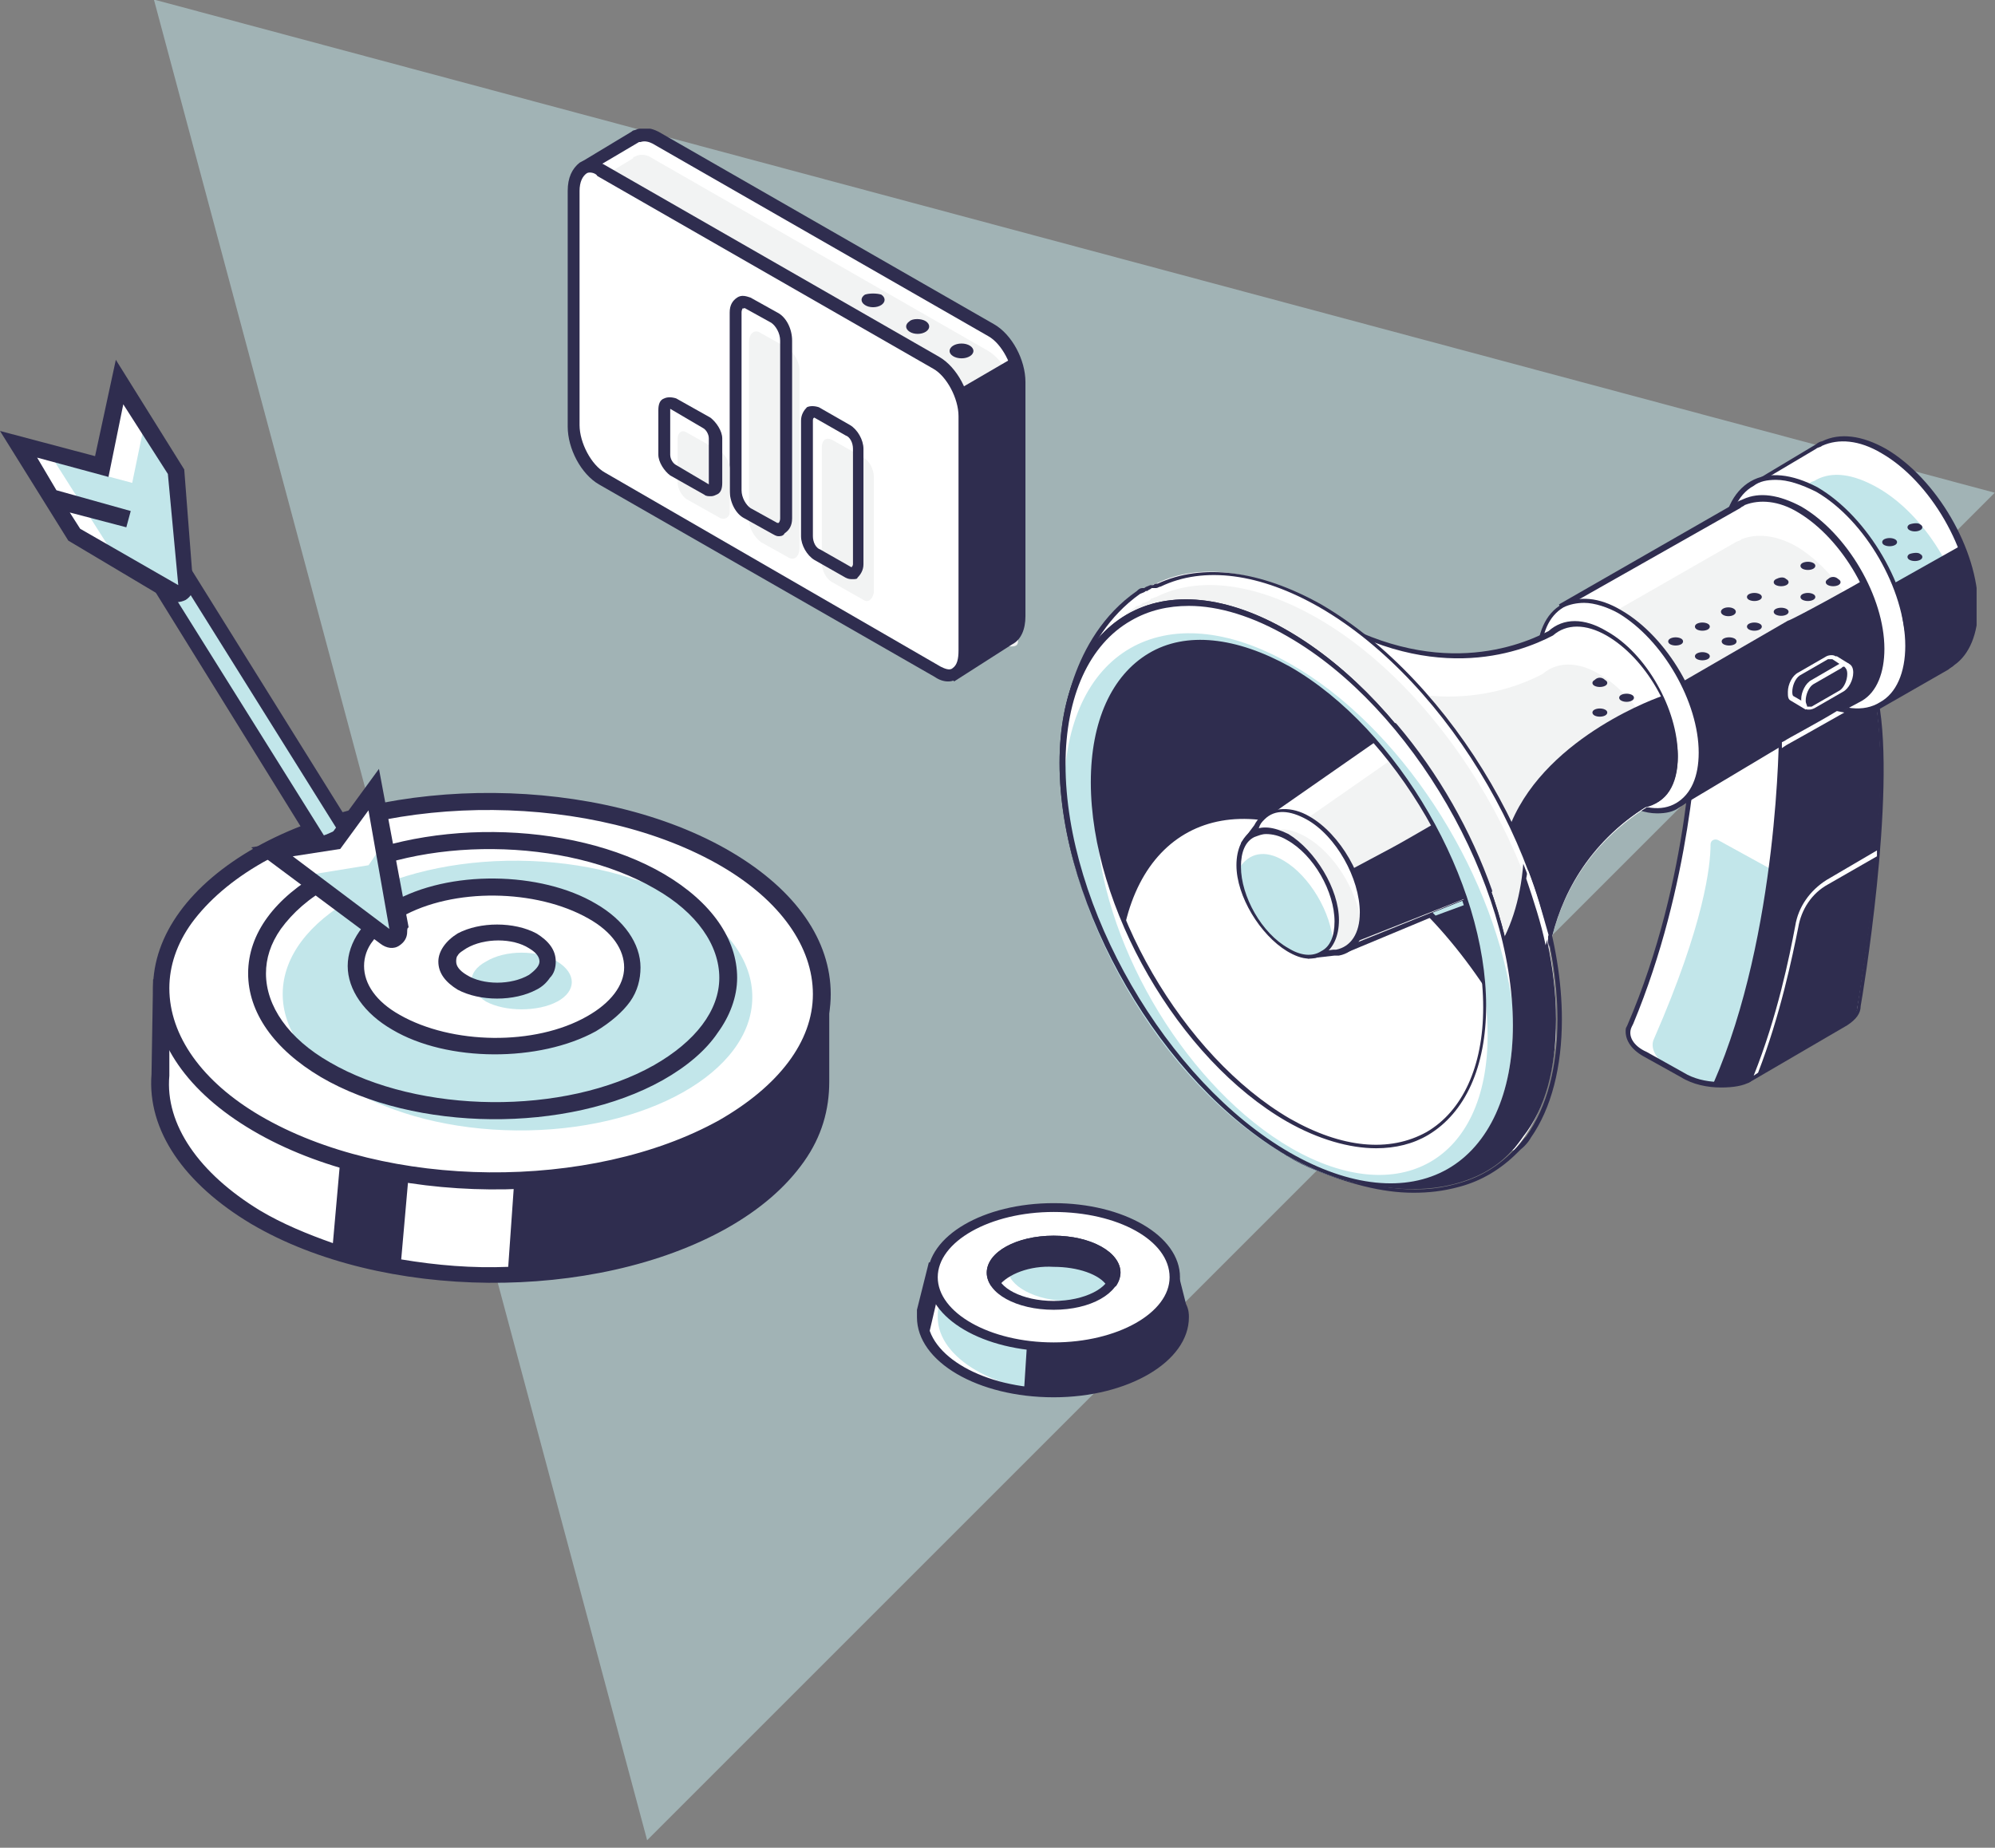 <svg width="217" height="201" viewBox="0 0 217 201" fill="none" xmlns="http://www.w3.org/2000/svg" xmlns:xlink="http://www.w3.org/1999/xlink">
	<rect x="0" y="0" width="217" height="201" fill="#808080" stroke="none"/>
	<desc>
			Created with Pixso.
	</desc>
	<defs>
		<clipPath id="clip22_10187">
			<rect width="215" height="138" transform="translate(0 14)" fill="white" fill-opacity="0"/>
		</clipPath>
	</defs>
	<g opacity="0.5">
		<path d="M216.97 53.6L70.39 200.18L16.74 -0.05L216.97 53.6Z" fill="#C2E6EA" fill-opacity="1" fill-rule="evenodd"/>
	</g>
	<rect width="215" height="138" transform="translate(0 14)" fill="#FFFFFF" fill-opacity="0"/>
	<g clip-path="url(#clip22_10187)">
		<path d="M89.23 117.82L89.23 117.66L89.23 107.98L84.54 108.15C82.92 106.53 81.15 105.08 78.88 103.79C64.98 95.57 42.19 95.41 28.12 103.31C25.86 104.44 23.92 105.89 22.3 107.5L17.62 107.5L17.45 117.01C17.13 122.49 20.52 128.14 27.8 132.49C41.7 140.71 64.5 140.87 78.56 132.97C86 128.78 89.55 123.3 89.23 117.82Z" fill="#FFFFFF" fill-opacity="1" fill-rule="nonzero"/>
		<path d="M85.03 107.18C83.41 105.57 81.47 104.11 79.37 102.82C65.14 94.44 42.03 94.28 27.64 102.34C25.54 103.63 23.6 104.92 21.98 106.53L16.65 106.53L16.48 116.85C16 122.98 20.04 128.78 27.31 133.13C41.54 141.52 64.66 141.68 79.04 133.62C82.76 131.52 85.51 129.1 87.45 126.36C89.39 123.62 90.2 120.72 90.2 117.66L90.2 106.86L85.03 107.18ZM18.42 117.01L18.42 108.47L22.63 108.47L22.95 108.14C24.57 106.53 26.34 105.24 28.61 103.95C42.51 96.21 64.82 96.38 78.56 104.44C78.88 104.6 79.21 104.76 79.53 105.08L56.57 119.43L55.28 137.81C51.4 137.97 47.52 137.65 43.64 137L44.45 127.81L37.01 126.2L36.21 135.23C33.46 134.26 30.71 133.13 28.28 131.68C21.66 127.65 17.94 122.33 18.42 117.01Z" fill="#2F2D4F" fill-opacity="1" fill-rule="nonzero"/>
		<path d="M79.04 93.47C92.95 101.7 92.95 114.75 78.72 122.65C64.66 130.55 41.86 130.39 27.96 122.17C14.06 113.95 14.06 100.89 28.28 92.99C42.35 84.93 64.98 85.25 79.04 93.47Z" fill="#FFFFFF" fill-opacity="1" fill-rule="nonzero"/>
		<path d="M87.61 116.21C85.67 118.95 82.92 121.36 79.21 123.46C64.82 131.52 41.7 131.36 27.48 122.98C20.36 118.79 16.65 113.3 16.65 107.5C16.65 101.7 20.69 96.21 27.8 92.18C42.19 84.12 65.3 84.29 79.53 92.67C86.64 96.86 90.36 102.34 90.36 108.15C90.36 111.05 89.39 113.79 87.61 116.21ZM20.85 100.41C19.23 102.66 18.42 105.08 18.42 107.5C18.42 112.66 21.98 117.66 28.28 121.36C42.03 129.42 64.33 129.59 78.24 121.85C84.7 118.14 88.42 113.3 88.42 108.15C88.42 102.99 84.86 97.99 78.56 94.28C64.82 86.22 42.51 86.06 28.61 93.8C25.21 95.73 22.63 97.99 20.85 100.41Z" fill="#2F2D4F" fill-opacity="1" fill-rule="nonzero"/>
		<path d="M56.43 93.63C70.53 93.76 81.91 100.43 81.83 108.54C81.76 116.64 70.26 123.1 56.16 122.97C42.05 122.84 30.68 116.17 30.75 108.06C30.83 99.96 42.32 93.5 56.43 93.63Z" fill="#C2E6EA" fill-opacity="1" fill-rule="evenodd"/>
		<path d="M78.07 112.34C76.78 114.27 74.68 116.04 72.09 117.5C61.75 123.3 45.1 123.14 34.91 117.17C29.74 114.11 26.99 110.08 26.99 105.89C26.99 101.54 29.9 97.67 35.07 94.76C45.42 88.96 62.07 89.12 72.25 95.09C77.43 98.15 80.18 102.18 80.18 106.37C80.18 108.47 79.37 110.56 78.07 112.34ZM30.55 101.05C29.42 102.66 28.93 104.28 28.93 105.89C28.93 109.43 31.36 112.98 35.88 115.56C45.58 121.2 61.42 121.36 71.12 115.88C75.65 113.3 78.24 109.92 78.24 106.37C78.24 102.83 75.81 99.28 71.28 96.7C61.58 91.06 45.74 90.89 36.04 96.38C33.62 97.67 31.84 99.28 30.55 101.05Z" fill="#2F2D4F" fill-opacity="1" fill-rule="nonzero"/>
		<path d="M64.5 99.12C70.31 102.5 70.31 107.98 64.33 111.37C58.35 114.75 48.98 114.59 43 111.21C37.18 107.82 37.18 102.34 43.16 98.96C49.14 95.57 58.68 95.57 64.5 99.12Z" fill="#FFFFFF" fill-opacity="1" fill-rule="nonzero"/>
		<path d="M68.54 108.95C67.73 110.08 66.43 111.21 64.82 112.18C58.68 115.56 48.65 115.56 42.67 112.01C39.6 110.24 37.82 107.66 37.82 105.08C37.82 102.5 39.6 99.92 42.67 98.15C48.81 94.6 58.84 94.76 64.82 98.31C67.89 100.08 69.67 102.66 69.67 105.24C69.67 106.53 69.34 107.82 68.54 108.95ZM40.57 102.34C39.92 103.15 39.6 104.11 39.6 105.08C39.6 107.02 40.89 108.95 43.48 110.4C49.14 113.63 58.19 113.79 63.85 110.56C66.43 109.11 67.89 107.18 67.89 105.24C67.89 103.31 66.6 101.37 64.01 99.92C58.35 96.7 49.3 96.54 43.64 99.76C42.35 100.41 41.22 101.37 40.57 102.34Z" fill="#2F2D4F" fill-opacity="1" fill-rule="nonzero"/>
		<path d="M60.62 104.6C62.72 105.89 62.72 107.82 60.62 108.95C58.51 110.08 54.96 110.08 52.86 108.95C50.75 107.66 50.75 105.73 52.86 104.6C54.96 103.31 58.51 103.31 60.62 104.6Z" fill="#C2E6EA" fill-opacity="1" fill-rule="nonzero"/>
		<path d="M59.81 106.37C59.48 106.86 59 107.34 58.35 107.66C55.93 108.95 52.21 108.95 49.78 107.66C48.49 106.86 47.68 105.89 47.68 104.6C47.68 103.47 48.49 102.34 49.78 101.54C52.21 100.25 55.93 100.25 58.35 101.54C59.65 102.34 60.45 103.31 60.45 104.6C60.45 105.24 60.29 105.89 59.81 106.37ZM49.78 103.95C49.62 104.11 49.62 104.44 49.62 104.6C49.62 105.08 49.95 105.57 50.75 106.05C52.53 107.18 55.6 107.18 57.54 106.05C58.19 105.57 58.68 105.08 58.68 104.6C58.68 104.11 58.35 103.63 57.54 103.15C55.77 102.02 52.69 102.02 50.75 103.15C50.27 103.47 49.95 103.63 49.78 103.95Z" fill="#2F2D4F" fill-opacity="1" fill-rule="nonzero"/>
		<path d="M35.22 92.24L10.2 52.13L12.67 50.6L37.69 90.71L35.22 92.24Z" fill="#C2E6EA" fill-opacity="1" fill-rule="evenodd"/>
		<path d="M38.95 91.06L34.91 93.47L9.05 51.72L12.93 49.3L38.95 91.06ZM35.24 90.89L36.69 90.25L12.6 51.72L11.15 52.36L35.24 90.89Z" fill="#2F2D4F" fill-opacity="1" fill-rule="nonzero"/>
		<path d="M43.48 100.89L40.73 85.74L36.69 91.38L29.74 92.51L42.02 101.7C42.51 102.34 43.64 101.86 43.48 100.89Z" fill="#FFFFFF" fill-opacity="1" fill-rule="nonzero"/>
		<path d="M40.09 94.12L33.13 95.25L42.51 102.18C42.83 102.02 43.64 101.54 43.48 101.21L41.86 91.54L40.09 94.12Z" fill="#C2E6EA" fill-opacity="1" fill-rule="nonzero"/>
		<path d="M44.29 101.37C44.29 102.02 43.96 102.5 43.48 102.83C42.83 103.31 42.02 103.15 41.38 102.66L27.31 92.18L36.04 90.73L41.22 83.64L44.45 100.89C44.29 100.89 44.29 101.21 44.29 101.37ZM31.84 93.15L42.35 101.05L40.08 88.15L37.01 92.35L31.84 93.15Z" fill="#2F2D4F" fill-opacity="1" fill-rule="nonzero"/>
		<path d="M1.93 48.33L8.08 58.01L18.75 64.46C19.39 64.78 20.2 64.29 20.04 63.65L18.91 51.24L12.77 41.56L10.83 50.75L1.93 48.33Z" fill="#FFFFFF" fill-opacity="1" fill-rule="nonzero"/>
		<path d="M19.39 52.04L15.68 46.24L14.38 52.53L5.98 50.27L12.12 59.94L20.2 64.94C20.36 64.78 20.53 64.46 20.53 64.29L19.39 52.04Z" fill="#C2E6EA" fill-opacity="1" fill-rule="nonzero"/>
		<path d="M10.34 49.62L0 46.88L7.43 58.81L18.26 65.26C18.91 65.58 19.56 65.58 20.2 65.26C20.69 64.94 21.01 64.46 21.01 63.97C21.01 63.81 21.01 63.81 21.01 63.65L20.04 51.07L12.6 39.14L10.34 49.62ZM18.26 51.56L19.39 63.65L8.72 57.52L7.59 55.75L13.74 57.36L14.22 55.59L6.14 53.33L4.04 49.78L11.8 51.88L13.41 43.98L18.26 51.56Z" fill="#2F2D4F" fill-opacity="1" fill-rule="nonzero"/>
		<path d="M128.67 142L127.7 137.97L125.28 137.97C122.69 136.2 118.81 135.23 114.61 135.23C110.41 135.23 106.53 136.36 103.94 137.97L101.68 137.97L100.54 142.16C100.38 142.48 100.22 142.97 100.22 143.29C100.22 147.8 106.69 151.51 114.45 151.51C122.37 151.51 128.67 147.8 128.67 143.29C128.83 142.97 128.83 142.48 128.67 142Z" fill="#FFFFFF" fill-opacity="1" fill-rule="nonzero"/>
		<path d="M128.67 142.16L127.7 137.97L125.28 137.97C122.69 136.2 118.81 135.23 114.61 135.23C113.64 135.23 112.67 135.23 111.86 135.39C109.44 135.87 107.33 136.68 105.56 137.81L104.26 137.81C104.1 137.97 103.94 137.97 103.78 138.13L103.13 138.13L102.16 142C102 142.48 102 142.81 102 143.29C102 147.8 108.47 151.51 116.22 151.51C117.19 151.51 118 151.51 118.97 151.35C124.63 150.22 128.83 147.16 128.83 143.61C128.83 142.97 128.83 142.64 128.67 142.16Z" fill="#C2E6EA" fill-opacity="1" fill-rule="nonzero"/>
		<path d="M114.61 152C106.36 152 99.74 148.13 99.74 143.29C99.74 142.97 99.74 142.81 99.74 142.48L99.9 141.84L101.03 137.33L103.62 137.33C106.36 135.55 110.41 134.58 114.45 134.58C118.49 134.58 122.53 135.55 125.28 137.33L127.86 137.33L129 141.84C129.32 142.48 129.32 142.97 129.32 143.29C129.32 148.13 122.69 152 114.61 152ZM101.19 141.52L101.03 142.16C100.87 142.64 100.87 142.97 100.87 143.29C100.87 147.48 107.01 151.03 114.61 151.03C122.21 151.03 128.35 147.64 128.35 143.29C128.35 142.97 128.35 142.64 128.19 142.16L127.22 138.45L125.12 138.45L124.95 138.29C122.37 136.52 118.49 135.55 114.61 135.55C110.57 135.55 106.85 136.52 104.26 138.29L104.1 138.45L102 138.45L101.19 141.52Z" fill="#2F2D4F" fill-opacity="1" fill-rule="nonzero"/>
		<path d="M127.7 138.94C127.7 143.13 121.88 146.51 114.61 146.51C107.33 146.51 101.51 143.13 101.51 138.94C101.51 134.75 107.33 131.36 114.61 131.36C121.88 131.36 127.7 134.75 127.7 138.94Z" fill="#FFFFFF" fill-opacity="1" fill-rule="nonzero"/>
		<path d="M127.86 138.94C127.86 137.49 127.22 136.2 125.92 135.07C123.5 133.46 120.1 132.49 116.06 132.49C108.79 132.49 102.97 135.87 102.97 140.07C102.97 141.52 103.62 142.81 104.91 143.93C107.33 145.55 110.73 146.51 114.77 146.51C122.04 146.35 127.86 142.97 127.86 138.94Z" fill="#FFFFFF" fill-opacity="1" fill-rule="nonzero"/>
		<path d="M114.61 147C107.01 147 100.87 143.45 100.87 138.94C100.87 134.42 107.01 130.88 114.61 130.88C122.21 130.88 128.35 134.42 128.35 138.94C128.35 143.29 122.21 147 114.61 147ZM114.61 131.84C107.66 131.84 102 135.07 102 138.94C102 142.81 107.66 146.03 114.61 146.03C121.56 146.03 127.22 142.81 127.22 138.94C127.22 134.91 121.56 131.84 114.61 131.84Z" fill="#2F2D4F" fill-opacity="1" fill-rule="nonzero"/>
		<path d="M121.24 138.45C121.24 140.39 118.16 142 114.61 142C110.89 142 107.98 140.39 107.98 138.45C107.98 136.52 111.05 134.91 114.61 134.91C118.33 134.91 121.24 136.52 121.24 138.45Z" fill="#FFFFFF" fill-opacity="1" fill-rule="nonzero"/>
		<path d="M114.61 134.91C113.8 134.91 112.83 135.07 112.18 135.23C110.57 135.87 109.6 136.84 109.6 137.97C109.6 139.9 112.67 141.52 116.22 141.52C117.03 141.52 118 141.36 118.65 141.19C120.27 140.55 121.24 139.58 121.24 138.45C121.4 136.52 118.33 134.91 114.61 134.91Z" fill="#C2E6EA" fill-opacity="1" fill-rule="nonzero"/>
		<path d="M114.61 142.48C110.57 142.48 107.33 140.71 107.33 138.45C107.33 136.2 110.57 134.42 114.61 134.42C118.65 134.42 121.88 136.2 121.88 138.45C121.72 140.71 118.65 142.48 114.61 142.48ZM114.61 135.39C111.21 135.39 108.47 136.84 108.47 138.45C108.47 140.07 111.21 141.52 114.61 141.52C118 141.52 120.75 140.07 120.75 138.45C120.75 136.84 117.84 135.39 114.61 135.39Z" fill="#2F2D4F" fill-opacity="1" fill-rule="nonzero"/>
		<path d="M114.61 137.16C117.52 137.16 119.94 138.13 120.91 139.58C121.07 139.26 121.24 138.78 121.24 138.45C121.24 136.52 118.16 134.91 114.61 134.91C110.89 134.91 107.98 136.52 107.98 138.45C107.98 138.94 108.14 139.26 108.3 139.58C109.11 138.13 111.7 137.16 114.61 137.16Z" fill="#2F2D4F" fill-opacity="1" fill-rule="nonzero"/>
		<path d="M108.63 139.9L107.82 139.9C107.5 139.42 107.33 138.94 107.33 138.45C107.33 136.2 110.57 134.42 114.61 134.42C118.65 134.42 121.88 136.2 121.88 138.45C121.88 138.94 121.72 139.42 121.4 139.9L119.94 140.55L120.43 139.9C119.62 138.61 117.19 137.81 114.61 137.81C112.02 137.65 109.6 138.61 108.63 139.9ZM114.61 135.39C111.21 135.39 108.47 136.84 108.47 138.45L108.47 138.61C109.76 137.49 112.02 136.68 114.61 136.68C117.19 136.68 119.46 137.32 120.75 138.61L120.75 138.45C120.75 136.68 117.84 135.39 114.61 135.39Z" fill="#2F2D4F" fill-opacity="1" fill-rule="nonzero"/>
		<path d="M111.7 146.35L111.38 151.35L117.36 151.35L122.69 149.9L125.6 148.77L128.35 146.35L128.83 143.45L128.03 139.58L126.57 142L124.63 143.61L120.1 145.71L114.61 146.35L111.7 146.35Z" fill="#2F2D4F" fill-opacity="1" fill-rule="nonzero"/>
		<path d="M102 141.03L100.87 145.87L100.22 142.81L101.19 139.42L102 141.03Z" fill="#2F2D4F" fill-opacity="1" fill-rule="nonzero"/>
		<path d="M107.66 36.08L71.12 15.12C70.48 14.64 69.67 14.64 69.18 14.96C69.18 14.96 69.02 14.96 69.02 15.12L63.69 18.35C63.52 18.51 63.36 18.67 63.52 18.99L66.43 24.15L66.43 44.14C66.43 46.4 67.73 48.98 69.51 49.95L98.28 66.55L103.94 73.64L109.6 70.26C110.24 69.94 110.73 68.97 110.73 67.84L110.73 41.72C110.73 39.63 109.43 37.05 107.66 36.08Z" fill="#FFFFFF" fill-opacity="1" fill-rule="nonzero"/>
		<path d="M107.5 38.18L70.96 17.22C70.31 16.74 69.51 16.74 69.02 17.06C69.02 17.06 68.86 17.06 68.86 17.22L63.53 20.44C63.36 20.6 63.2 20.77 63.36 21.09L66.27 26.09L66.27 46.08C66.27 48.33 67.57 50.91 69.35 51.88L98.12 68.49L101.19 71.07L107.33 69.94C107.98 69.61 110.73 71.07 110.73 69.78L110.73 43.98C110.57 41.72 109.11 39.14 107.5 38.18Z" fill="#F2F3F3" fill-opacity="1" fill-rule="nonzero"/>
		<path d="M103.78 74.13L97.8 66.71L69.18 50.11C67.24 48.98 65.79 46.24 65.79 43.82L65.79 23.99L63.04 18.99C62.72 18.51 62.88 17.86 63.36 17.54L68.7 14.32C68.7 14.32 68.86 14.16 69.02 14.16C69.83 13.83 70.64 13.83 71.61 14.32L108.14 35.28C110.08 36.4 111.54 39.14 111.54 41.56L111.54 67.03C111.54 68.49 111.05 69.61 110.08 70.1L103.78 74.13ZM64.33 18.51L67.24 23.67L67.24 43.82C67.24 45.75 68.54 48.17 69.99 48.98L98.93 65.75L104.26 72.35L109.44 69.29C109.92 68.97 110.24 68.32 110.24 67.36L110.24 41.72C110.24 39.79 108.95 37.37 107.5 36.57L70.96 15.61C70.64 15.45 70.15 15.28 69.67 15.45L69.51 15.45L64.33 18.51Z" fill="#2F2D4F" fill-opacity="1" fill-rule="nonzero"/>
		<path d="M102 73L65.46 52.04C63.85 51.07 62.39 48.5 62.39 46.24L62.39 20.77C62.39 18.51 63.69 17.54 65.46 18.51L102 39.47C103.62 40.43 105.07 43.01 105.07 45.27L105.07 70.74C104.91 73 103.62 73.97 102 73Z" fill="#FFFFFF" fill-opacity="1" fill-rule="nonzero"/>
		<path d="M103.13 74.13C102.65 74.13 102.16 73.97 101.68 73.64L65.14 52.69C63.2 51.56 61.75 48.82 61.75 46.4L61.75 20.77C61.75 19.32 62.23 18.35 63.04 17.7C63.85 17.22 64.66 17.38 65.63 17.86L102.16 38.82C104.1 39.95 105.56 42.69 105.56 45.11L105.56 70.58C105.56 72.03 105.07 73 104.26 73.64C103.94 73.97 103.62 74.13 103.13 74.13ZM102.32 72.52C102.65 72.68 103.29 73 103.62 72.68C104.1 72.35 104.26 71.71 104.26 70.74L104.26 45.27C104.26 43.34 102.97 40.92 101.51 40.11L64.98 19.15C64.82 18.83 64.17 18.67 63.85 18.83C63.36 19.15 63.04 19.8 63.04 20.77L63.04 46.24C63.04 48.17 64.33 50.59 65.79 51.4L102.32 72.52Z" fill="#2F2D4F" fill-opacity="1" fill-rule="nonzero"/>
		<path d="M85.67 60.59L82.76 58.97C82.12 58.49 81.47 57.52 81.47 56.56L81.47 37.21C81.47 36.24 82.12 35.76 82.76 36.24L85.67 37.86C86.32 38.34 86.96 39.31 86.96 40.27L86.96 59.62C86.96 60.59 86.32 61.07 85.67 60.59Z" fill="#F2F3F3" fill-opacity="1" fill-rule="nonzero"/>
		<path d="M84.7 58.33C84.38 58.33 84.22 58.17 83.89 58.01L80.98 56.39C80.01 55.91 79.37 54.62 79.37 53.33L79.37 33.99C79.37 33.18 79.69 32.7 80.18 32.37C80.66 32.05 81.15 32.21 81.63 32.37L84.54 33.99C85.51 34.47 86.16 35.76 86.16 37.05L86.16 56.39C86.16 57.2 85.83 57.68 85.35 58.01C85.19 58.33 84.86 58.33 84.7 58.33ZM80.82 33.5C80.82 33.5 80.66 33.66 80.66 33.99L80.66 53.33C80.66 54.14 81.15 54.94 81.63 55.27L84.54 56.88C84.7 56.88 84.7 56.88 84.7 56.88C84.7 56.88 84.86 56.72 84.86 56.39L84.86 37.05C84.86 36.24 84.38 35.44 83.89 35.11L80.98 33.5C80.82 33.66 80.82 33.5 80.82 33.5Z" fill="#2F2D4F" fill-opacity="1" fill-rule="nonzero"/>
		<path d="M93.92 65.26L90.52 63.33C89.87 63 89.39 62.04 89.39 61.23L89.39 48.66C89.39 47.85 89.87 47.53 90.52 47.85L93.92 49.78C94.56 50.11 95.05 51.07 95.05 51.88L95.05 64.46C94.89 65.26 94.4 65.58 93.92 65.26Z" fill="#F2F3F3" fill-opacity="1" fill-rule="nonzero"/>
		<path d="M92.78 63C92.46 63 92.3 63 91.98 62.84L88.58 60.91C87.77 60.42 87.13 59.3 87.13 58.33L87.13 45.75C87.13 45.11 87.45 44.63 87.77 44.3C88.1 44.14 88.58 44.14 89.07 44.3L92.46 46.24C93.27 46.72 93.92 47.85 93.92 48.82L93.92 61.39C93.92 62.04 93.59 62.52 93.27 62.84C93.27 63 92.95 63 92.78 63ZM92.62 61.71C92.62 61.71 92.78 61.55 92.78 61.39L92.78 48.82C92.78 48.17 92.46 47.53 91.98 47.37L88.58 45.43C88.58 45.43 88.42 45.43 88.42 45.75L88.42 58.33C88.42 58.97 88.74 59.62 89.23 59.78L92.62 61.71Z" fill="#2F2D4F" fill-opacity="1" fill-rule="nonzero"/>
		<path d="M78.4 56.39L74.68 54.3C74.19 53.98 73.71 53.17 73.71 52.53L73.71 47.69C73.71 47.04 74.19 46.72 74.68 47.04L78.4 49.14C78.88 49.46 79.37 50.27 79.37 50.91L79.37 55.75C79.37 56.23 78.88 56.56 78.4 56.39Z" fill="#F2F3F3" fill-opacity="1" fill-rule="nonzero"/>
		<path d="M77.27 53.98C77.1 53.98 76.78 53.98 76.62 53.82L72.9 51.72C72.25 51.24 71.61 50.27 71.61 49.46L71.61 44.63C71.61 43.98 71.77 43.5 72.25 43.34C72.58 43.18 73.06 43.18 73.55 43.34L77.27 45.43C77.91 45.92 78.56 46.88 78.56 47.69L78.56 52.53C78.56 53.17 78.4 53.65 77.91 53.82C77.59 53.98 77.43 53.98 77.27 53.98ZM72.9 44.47L72.9 49.46C72.9 49.95 73.22 50.43 73.55 50.59L77.1 52.69C77.1 52.69 77.1 52.69 77.1 52.53L77.1 47.69C77.1 47.21 76.78 46.72 76.46 46.56L72.9 44.47Z" fill="#2F2D4F" fill-opacity="1" fill-rule="nonzero"/>
		<path d="M104.26 42.37L110.08 38.98L110.73 41.72L110.73 68.16L109.6 69.78L104.59 72.68L104.91 47.04L104.26 42.37Z" fill="#2F2D4F" fill-opacity="1" fill-rule="nonzero"/>
		<path d="M105.88 38.18C105.88 38.62 105.3 38.98 104.59 38.98C103.87 38.98 103.29 38.62 103.29 38.18C103.29 37.73 103.87 37.37 104.59 37.37C105.3 37.37 105.88 37.73 105.88 38.18Z" fill="#2F2D4F" fill-opacity="1" fill-rule="evenodd"/>
		<path d="M100.71 34.95C101.19 35.28 101.19 35.76 100.71 36.08C100.22 36.4 99.41 36.4 98.93 36.08C98.44 35.76 98.44 35.28 98.93 34.95C99.25 34.63 100.22 34.63 100.71 34.95Z" fill="#2F2D4F" fill-opacity="1" fill-rule="nonzero"/>
		<path d="M95.86 32.05C96.34 32.37 96.34 32.86 95.86 33.18C95.37 33.5 94.56 33.5 94.08 33.18C93.59 32.86 93.59 32.37 94.08 32.05C94.56 31.89 95.37 31.89 95.86 32.05Z" fill="#2F2D4F" fill-opacity="1" fill-rule="nonzero"/>
		<path d="M202.22 109.43C202.22 109.43 206.1 86.7 204.16 76.22L184.44 78.64C184.44 78.64 184.28 95.25 177.33 111.53C176.85 112.5 177.49 113.79 178.95 114.59L182.99 116.85C185.25 118.14 188.48 118.3 190.42 117.17L200.93 111.05C201.74 110.89 202.22 110.08 202.22 109.43Z" fill="#FFFFFF" fill-opacity="1" fill-rule="nonzero"/>
		<path d="M197.7 97.34L186.87 91.38C186.54 91.22 186.06 91.38 186.06 91.86C186.06 94.12 185.41 100.41 179.92 112.98C179.43 113.95 180.08 115.24 181.53 116.04L183.15 117.01C185.41 117.98 188.32 118.14 190.1 117.01L200.61 110.89C201.42 110.4 201.9 109.76 201.9 109.11C201.9 109.11 202.06 108.47 202.22 107.34C201.25 105.4 198.67 102.02 197.7 97.34Z" fill="#C2E6EA" fill-opacity="1" fill-rule="nonzero"/>
		<path d="M190.26 117.33L200.77 111.21C201.58 110.72 202.06 110.08 202.06 109.43C202.06 109.43 205.94 86.7 204 76.22L198.83 76.87L193.5 79.61C193.5 79.61 193.5 101.54 186.38 117.82C186.38 117.82 186.38 117.82 186.38 117.98C187.84 118.14 189.29 117.98 190.26 117.33Z" fill="#2F2D4F" fill-opacity="1" fill-rule="nonzero"/>
		<path d="M187.19 118.3C185.74 118.3 184.12 117.98 182.83 117.17L178.78 114.92C177.33 114.11 176.68 112.98 176.85 111.85L177.01 111.53C183.96 95.41 184.12 78.8 184.12 78.64L184.12 78.48L204.33 76.06L204.33 76.22C206.27 86.38 202.55 108.63 202.39 109.43C202.39 110.24 201.9 110.89 200.93 111.53L190.42 117.66C189.62 118.14 188.48 118.3 187.19 118.3ZM177.65 111.37L177.49 111.69C177.01 112.66 177.65 113.79 179.11 114.43L183.15 116.69C185.25 117.98 188.48 117.98 190.42 117.01L200.93 110.89C201.74 110.4 202.06 109.92 202.06 109.27C202.06 109.11 205.78 86.7 204 76.39L184.77 78.64C184.6 80.9 183.96 96.21 177.65 111.37Z" fill="#2F2D4F" fill-opacity="1" fill-rule="nonzero"/>
		<path d="M214.83 66.07C214.83 59.78 210.47 52.2 204.97 48.98C202.39 47.53 200.12 47.21 198.35 48.17C198.18 48.33 197.86 48.33 197.7 48.5L190.59 52.69L191.56 55.1L204.49 76.87L211.76 72.68C211.92 72.52 212.25 72.52 212.41 72.35C213.86 71.07 214.83 68.97 214.83 66.07Z" fill="#FFFFFF" fill-opacity="1" fill-rule="nonzero"/>
		<path d="M214.03 68.81C213.54 62.84 209.34 55.91 204.16 53.01C201.58 51.56 199.31 51.24 197.54 52.2C197.37 52.36 197.05 52.36 196.89 52.53L191.39 55.75L204 76.87L211.28 72.68C211.44 72.52 211.76 72.52 211.92 72.35C212.89 71.55 213.7 70.42 214.03 68.81Z" fill="#C2E6EA" fill-opacity="1" fill-rule="nonzero"/>
		<path d="M204.33 77.19L191.23 55.27L190.26 52.69L197.54 48.33C197.7 48.17 198.02 48.01 198.18 48.01C200.12 47.04 202.55 47.37 205.13 48.82C210.63 52.04 215.16 59.78 215.16 66.07C215.16 68.97 214.19 71.23 212.57 72.35C212.41 72.52 212.09 72.68 211.92 72.84L204.33 77.19ZM190.75 52.85L191.56 54.94L204.33 76.55L211.28 72.35C211.44 72.19 211.76 72.19 211.92 72.03C213.54 70.9 214.35 68.81 214.35 66.07C214.35 59.94 209.98 52.36 204.65 49.3C202.22 47.85 199.96 47.69 198.18 48.5C198.02 48.66 197.7 48.66 197.54 48.82L190.75 52.85Z" fill="#2F2D4F" fill-opacity="1" fill-rule="nonzero"/>
		<path d="M207.4 70.42C207.4 76.71 203.03 79.29 197.54 76.06C192.04 73 187.68 65.26 187.68 58.97C187.68 52.69 192.04 50.11 197.54 53.33C203.03 56.56 207.4 64.13 207.4 70.42Z" fill="#FFFFFF" fill-opacity="1" fill-rule="nonzero"/>
		<path d="M201.9 77.67C200.45 77.67 198.99 77.19 197.38 76.22C191.88 73 187.35 65.26 187.35 58.97C187.35 55.91 188.48 53.49 190.42 52.36C192.36 51.24 194.95 51.56 197.7 53.01C203.2 56.23 207.72 63.97 207.72 70.26C207.72 73.32 206.59 75.74 204.65 76.87C203.84 77.35 203.03 77.67 201.9 77.67ZM193.17 52.2C192.2 52.2 191.39 52.36 190.75 52.85C188.97 53.82 188 56.07 188 58.97C188 65.1 192.36 72.68 197.7 75.74C200.29 77.19 202.71 77.51 204.49 76.39C206.27 75.42 207.24 73.16 207.24 70.26C207.24 64.13 202.87 56.56 197.54 53.49C195.92 52.69 194.47 52.2 193.17 52.2Z" fill="#2F2D4F" fill-opacity="1" fill-rule="nonzero"/>
		<path d="M204.65 70.74C204.65 65.1 200.61 58.17 195.76 55.43C193.5 54.14 191.39 53.98 189.78 54.62C189.62 54.78 189.45 54.78 189.13 54.94L169.89 65.91L170.7 68L182.34 87.51L194.3 80.58C194.47 80.42 202.22 76.22 202.39 76.22C203.84 75.42 204.65 73.48 204.65 70.74Z" fill="#FFFFFF" fill-opacity="1" fill-rule="nonzero"/>
		<path d="M204.16 73.64C203.68 68.32 199.96 62.2 195.44 59.46C193.17 58.17 191.07 58.01 189.45 58.65C189.29 58.81 189.13 58.81 188.81 58.97L171.35 68.97L182.5 87.51L194.47 80.58C194.63 80.42 202.39 76.22 202.55 76.22C203.19 75.74 203.84 74.77 204.16 73.64Z" fill="#F2F3F3" fill-opacity="1" fill-rule="nonzero"/>
		<path d="M202.55 63.17C202.39 63.33 194.79 67.52 194.47 67.52L182.5 74.45L176.36 73.81L169.89 65.91L170.7 68L182.34 87.51L194.3 80.58C194.47 80.42 202.22 76.22 202.39 76.22C203.84 75.26 204.65 73.32 204.65 70.74C204.65 68.32 203.84 65.58 202.55 63.17Z" fill="#2F2D4F" fill-opacity="1" fill-rule="nonzero"/>
		<path d="M182.34 87.99L170.54 68.16L169.57 65.75L188.97 54.62C189.13 54.46 189.29 54.46 189.62 54.3C191.39 53.49 193.5 53.82 195.92 55.1C200.93 58.01 204.97 64.94 204.97 70.58C204.97 73.16 204.16 75.26 202.55 76.22C202.22 76.39 194.47 80.58 194.47 80.74L182.34 87.99ZM170.22 66.07L171.03 68L182.5 87.35L194.14 80.58C194.47 80.42 201.9 76.22 202.22 76.22C203.68 75.26 204.33 73.32 204.33 70.9C204.33 65.42 200.45 58.65 195.6 55.75C193.5 54.46 191.39 54.3 189.78 54.94C189.62 55.1 189.45 55.1 189.29 55.27L170.22 66.07Z" fill="#2F2D4F" fill-opacity="1" fill-rule="nonzero"/>
		<path d="M185.25 81.87C185.25 87.51 181.21 89.77 176.36 87.03C171.51 84.28 167.47 77.35 167.47 71.71C167.47 66.07 171.51 63.81 176.36 66.55C181.21 69.45 185.25 76.22 185.25 81.87Z" fill="#FFFFFF" fill-opacity="1" fill-rule="nonzero"/>
		<path d="M180.24 88.48C178.95 88.48 177.65 87.99 176.2 87.19C171.19 84.28 167.15 77.35 167.15 71.71C167.15 68.97 168.12 66.71 169.89 65.75C171.67 64.78 173.94 64.94 176.36 66.39C181.37 69.29 185.41 76.22 185.41 81.87C185.41 84.61 184.44 86.86 182.66 87.83C182.02 88.32 181.21 88.48 180.24 88.48ZM172.32 65.58C171.51 65.58 170.7 65.75 170.06 66.07C168.44 67.03 167.63 68.97 167.63 71.55C167.63 77.03 171.51 83.8 176.36 86.7C178.62 87.99 180.72 88.32 182.34 87.35C183.96 86.38 184.77 84.45 184.77 81.87C184.77 76.39 180.89 69.61 176.04 66.71C174.91 66.07 173.45 65.58 172.32 65.58Z" fill="#2F2D4F" fill-opacity="1" fill-rule="nonzero"/>
		<path d="M182.34 82.19C182.34 77.35 178.95 71.39 174.74 68.97C172.32 67.52 170.06 67.68 168.6 68.97C165.21 70.74 155.18 74.61 142.41 66.07C141.6 65.58 140.63 66.39 140.96 67.2L160.36 115.08L164.24 115.88C166.34 116.37 168.28 114.59 168.12 112.5C167.47 106.21 168.12 94.76 179.11 87.83C181.05 87.19 182.34 85.25 182.34 82.19Z" fill="#FFFFFF" fill-opacity="1" fill-rule="nonzero"/>
		<path d="M178.62 87.67C179.92 87.35 181.05 86.54 181.53 85.09C180.89 80.58 177.81 75.58 173.93 73.32C171.51 71.87 169.25 72.03 167.79 73.32C164.4 75.1 154.54 78.96 141.77 70.58L160.03 115.08L163.91 115.88C165.21 116.21 166.5 115.56 167.15 114.43C167.15 112.66 167.15 110.56 167.47 108.47C167.63 102.18 169.73 93.31 178.62 87.67Z" fill="#F2F3F3" fill-opacity="1" fill-rule="nonzero"/>
		<path d="M164.88 116.04C164.72 116.04 164.4 116.04 164.24 116.04L160.36 115.24L140.63 67.2C140.47 66.71 140.63 66.07 140.96 65.75C141.44 65.42 141.93 65.42 142.41 65.75C155.02 74.13 164.72 70.58 168.44 68.65C170.06 67.2 172.32 67.2 174.74 68.65C179.11 71.07 182.5 77.19 182.5 82.19C182.5 85.25 181.21 87.35 178.95 87.83C168.12 94.6 167.47 106.05 168.12 112.34C168.28 113.46 167.79 114.43 166.98 115.24C166.5 115.72 165.69 116.04 164.88 116.04ZM160.52 114.75L164.24 115.4C165.21 115.56 166.01 115.4 166.82 114.75C167.47 114.11 167.79 113.14 167.79 112.34C167.15 106.05 167.79 94.44 178.95 87.35L179.11 87.35C181.21 87.03 182.34 85.09 182.34 82.19C182.34 77.35 178.95 71.55 174.74 69.13C172.48 67.84 170.38 67.84 168.92 69.13C165.21 71.07 155.35 74.77 142.41 66.23C142.09 66.07 141.77 66.07 141.6 66.23C141.44 66.39 141.28 66.71 141.44 67.03L160.52 114.75Z" fill="#2F2D4F" fill-opacity="1" fill-rule="nonzero"/>
		<path d="M164.88 124.91C165.53 124.11 165.85 123.62 165.85 123.62C167.95 120.56 169.25 116.21 169.25 110.72C169.25 94.12 157.61 73.97 143.22 65.75C136.43 61.88 130.29 61.23 125.76 63.49C125.6 63.49 125.44 63.65 125.28 63.65C125.28 63.65 125.12 63.65 125.12 63.81C124.95 63.97 124.79 63.97 124.47 64.13C124.47 64.13 124.47 64.13 124.31 64.13C124.15 64.29 123.98 64.46 123.66 64.46C116.22 69.61 115.74 79.29 115.74 79.29L117.03 80.58C117.03 92.02 122.69 105.24 130.77 114.92C133.68 120.08 137.4 124.43 142.25 126.52C149.2 129.59 154.37 129.59 158.09 128.62C160.52 127.97 162.62 126.85 164.24 125.07C164.72 125.23 164.72 125.07 164.88 124.91Z" fill="#FFFFFF" fill-opacity="1" fill-rule="nonzero"/>
		<path d="M163.43 123.14C164.07 122.33 163.43 120.56 163.43 120.56L164.07 121.85C166.18 118.79 169.25 117.66 169.25 112.18C169.25 95.57 157.61 75.42 143.22 67.2C136.43 63.33 130.29 62.68 125.76 64.94C125.6 64.94 125.44 65.1 125.28 65.1C125.28 65.1 125.12 65.1 125.12 65.26C124.95 65.42 124.79 65.42 124.47 65.58C124.47 65.58 124.47 65.58 124.31 65.58C124.15 65.75 123.98 65.91 123.66 65.91C116.22 71.07 115.74 80.74 115.74 80.74L117.03 82.03C117.03 93.47 122.69 106.69 130.77 116.37C133.68 121.53 138.53 123.14 143.38 125.23C150.33 128.3 152.27 127.33 155.99 126.2C158.42 125.56 159.39 125.72 161.16 123.78C161.49 124.11 161.49 120.72 163.43 123.14Z" fill="#F2F3F3" fill-opacity="1" fill-rule="nonzero"/>
		<path d="M169.25 110.89C169.25 105.4 167.95 99.6 165.69 93.96C165.37 97.99 164.24 101.37 162.46 103.95C162.46 103.95 162.13 104.44 161.49 105.24C161.49 105.4 161.33 105.4 161.16 105.57C159.55 107.34 157.45 108.63 155.02 109.11C151.3 110.08 146.13 110.08 139.18 107.02C134.33 104.92 130.45 100.57 127.7 95.41C122.85 89.6 118.97 82.83 116.55 75.74C115.9 77.84 115.9 79.45 115.9 79.45L117.2 80.74C117.2 92.18 122.85 105.4 130.94 115.08C133.85 120.24 137.56 124.59 142.41 126.68C149.36 129.75 154.54 129.75 158.25 128.78C160.68 128.14 162.78 127.01 164.4 125.23C164.56 125.07 164.56 125.07 164.72 124.91C165.37 124.11 165.69 123.62 165.69 123.62C168.12 120.56 169.25 116.21 169.25 110.89Z" fill="#2F2D4F" fill-opacity="1" fill-rule="nonzero"/>
		<path d="M153.73 129.75C150.33 129.75 146.62 128.78 142.41 127.01C137.89 125.07 134.01 121.04 130.77 115.24C122.21 105.08 116.87 91.86 116.87 80.74L115.58 79.45L115.58 79.29C115.58 79.13 116.22 69.45 123.66 64.29C123.82 64.13 123.98 63.97 124.31 63.97L124.47 63.97C124.63 63.81 124.79 63.81 125.12 63.65L125.28 63.65C125.28 63.65 125.28 63.65 125.44 63.65C125.6 63.49 125.76 63.49 125.92 63.49C130.77 61.23 137.08 62.04 143.71 65.75C158.09 74.13 169.89 94.28 169.89 110.89C169.89 116.05 168.76 120.56 166.5 123.78C166.5 123.78 166.18 124.43 165.37 125.07C165.21 125.23 165.21 125.23 165.04 125.4C163.27 127.17 161.16 128.46 158.74 129.1C156.96 129.59 155.35 129.75 153.73 129.75ZM116.22 79.29L117.52 80.58L117.52 80.74C117.52 91.86 122.85 104.92 131.26 115.08C134.49 120.88 138.37 124.75 142.74 126.69C148.72 129.27 153.89 130.07 158.42 128.78C160.84 128.14 162.78 127.01 164.56 125.23C164.72 125.07 164.72 125.07 164.88 124.91L165.04 125.07L164.88 124.91C165.37 124.43 165.69 123.94 165.85 123.78L166.01 123.62C168.28 120.4 169.41 116.05 169.41 110.89C169.41 94.44 157.77 74.29 143.54 66.07C137.08 62.36 130.94 61.55 126.25 63.81C126.09 63.81 125.92 63.97 125.76 63.97L125.28 63.97C125.12 64.13 124.95 64.13 124.79 64.29L124.63 64.29C124.47 64.46 124.31 64.46 123.98 64.62C117.2 69.45 116.22 78.16 116.22 79.29Z" fill="#2F2D4F" fill-opacity="1" fill-rule="nonzero"/>
		<path d="M157.55 87.38C167.14 103.96 167.15 121.87 157.57 127.39C147.98 132.91 132.43 123.95 122.83 107.37C113.23 90.79 113.22 72.88 122.81 67.36C132.4 61.84 147.95 70.8 157.55 87.38Z" fill="#FFFFFF" fill-opacity="1" fill-rule="evenodd"/>
		<path d="M146.29 92.51C153.73 96.7 160.2 104.28 164.72 112.82C164.72 112.34 164.72 112.01 164.72 111.53C164.72 95.89 153.73 76.87 140.15 69.13C126.57 61.39 115.58 67.68 115.58 83.32C115.58 90.41 117.84 98.31 121.72 105.57C122.37 90.57 133.04 84.77 146.29 92.51Z" fill="#2F2D4F" fill-opacity="1" fill-rule="nonzero"/>
		<path d="M151.14 129.1C147.75 129.1 144.03 127.97 139.99 125.72C126.41 117.82 115.25 98.79 115.25 83C115.25 75.42 117.84 69.61 122.53 66.87C127.22 64.13 133.52 64.78 140.15 68.65C153.73 76.55 164.88 95.57 164.88 111.37C164.88 118.95 162.3 124.75 157.61 127.49C155.83 128.62 153.57 129.1 151.14 129.1ZM129.32 65.91C127.06 65.91 124.95 66.39 123.01 67.52C118.49 70.1 115.9 75.74 115.9 83.16C115.9 98.63 126.89 117.66 140.31 125.39C146.78 129.1 152.92 129.75 157.45 127.17C161.97 124.59 164.56 118.95 164.56 111.53C164.56 96.05 153.57 77.03 140.15 69.29C136.27 67.03 132.55 65.91 129.32 65.91Z" fill="#2F2D4F" fill-opacity="1" fill-rule="nonzero"/>
		<path d="M138.05 88.96L146.45 103.31L161.97 97.02C159.71 90.57 155.99 84.28 151.63 78.96L138.05 88.48C138.05 88.48 138.05 88.8 138.05 88.96Z" fill="#FFFFFF" fill-opacity="1" fill-rule="nonzero"/>
		<path d="M152.44 81.87L139.5 90.89L146.62 102.99L161.49 96.86C159.39 91.54 156.15 86.38 152.44 81.87Z" fill="#F2F3F3" fill-opacity="1" fill-rule="nonzero"/>
		<path d="M146.45 103.63L137.89 89.12C137.72 88.8 137.72 88.48 138.05 88.32L151.79 78.64L151.95 78.8C156.48 84.12 160.03 90.41 162.3 96.86L162.3 97.02L146.45 103.63ZM138.21 88.8L146.45 102.99L161.65 96.86C159.39 90.57 155.83 84.45 151.63 79.29L138.21 88.64L138.21 88.8Z" fill="#2F2D4F" fill-opacity="1" fill-rule="nonzero"/>
		<path d="M148.07 99.44C148.07 95.57 145.32 90.89 142.09 89.12C140.15 87.99 138.37 87.99 137.24 89.12C136.92 89.44 136.75 89.77 136.59 90.09L135.3 91.86L136.11 93.31C136.43 96.86 138.69 100.73 141.6 102.66L142.41 104.11L145 103.79C145.16 103.79 145.32 103.79 145.48 103.79C147.1 103.47 148.07 101.86 148.07 99.44Z" fill="#FFFFFF" fill-opacity="1" fill-rule="nonzero"/>
		<path d="M142.09 91.06C140.15 89.93 138.37 89.93 137.24 91.06C136.92 91.38 136.75 91.7 136.59 92.02L135.78 92.99L135.95 93.31C136.27 96.86 138.53 100.73 141.44 102.66L142.25 104.11L144.84 103.79C145 103.79 145.16 103.79 145.32 103.79C146.78 103.47 147.75 102.34 148.07 100.41C147.59 96.86 145.16 92.83 142.09 91.06Z" fill="#F2F3F3" fill-opacity="1" fill-rule="nonzero"/>
		<path d="M142.25 104.28L141.28 102.66C138.37 100.73 136.11 96.7 135.78 93.15L134.98 91.7L136.43 89.77C136.59 89.44 136.92 88.96 137.24 88.8L137.4 88.64L137.24 88.8C138.53 87.83 140.47 87.67 142.41 88.8C145.81 90.73 148.56 95.57 148.56 99.44C148.56 101.86 147.42 103.63 145.64 103.95C145.48 103.95 145.32 103.95 145.16 103.95L142.25 104.28ZM135.62 91.86L136.43 93.15C136.75 96.54 139.02 100.41 141.77 102.34L142.57 103.63L145 103.31C145.16 103.31 145.32 103.31 145.32 103.31C146.94 102.99 147.91 101.54 147.91 99.28C147.91 95.57 145.32 90.89 142.09 89.12C140.31 88.15 138.7 87.99 137.56 89.12C137.24 89.44 137.08 89.6 136.92 90.09L135.62 91.86Z" fill="#2F2D4F" fill-opacity="1" fill-rule="nonzero"/>
		<path d="M145.32 100.25C145.32 103.63 142.9 104.92 139.99 103.31C137.08 101.7 134.65 97.5 134.65 94.12C134.65 90.73 137.08 89.44 139.99 91.06C143.06 92.83 145.32 96.86 145.32 100.25Z" fill="#FFFFFF" fill-opacity="1" fill-rule="nonzero"/>
		<path d="M139.66 93.64C137.56 92.35 135.78 92.83 134.81 94.44C134.81 97.83 137.24 101.7 140.15 103.47C142.25 104.76 144.03 104.28 145 102.66C144.84 99.28 142.41 95.25 139.66 93.64Z" fill="#C2E6EA" fill-opacity="1" fill-rule="nonzero"/>
		<path d="M142.41 104.28C141.6 104.28 140.8 103.95 139.99 103.47C137.08 101.7 134.49 97.5 134.49 94.12C134.49 92.35 135.14 91.06 136.11 90.41C137.24 89.77 138.53 89.93 140.15 90.73C143.06 92.51 145.64 96.7 145.64 100.08C145.64 101.86 145 103.15 144.03 103.79C143.54 104.11 143.06 104.28 142.41 104.28ZM137.72 90.73C137.24 90.73 136.92 90.89 136.43 91.06C135.46 91.54 134.98 92.67 134.98 94.28C134.98 97.5 137.24 101.54 140.15 103.15C141.44 103.95 142.74 104.11 143.71 103.47C144.67 102.99 145.16 101.86 145.16 100.25C145.16 97.02 142.9 92.99 139.99 91.38C139.18 90.89 138.37 90.73 137.72 90.73Z" fill="#2F2D4F" fill-opacity="1" fill-rule="nonzero"/>
		<path d="M140.15 68.97C126.57 61.23 115.58 67.52 115.58 83.16C115.58 98.79 126.57 117.82 140.15 125.56C153.73 133.29 164.72 127.01 164.72 111.37C164.72 95.73 153.73 76.87 140.15 68.97ZM140.15 121.85C128.35 115.08 118.81 98.63 118.81 85.09C118.81 71.55 128.35 66.07 140.15 72.84C151.95 79.61 161.49 96.05 161.49 109.6C161.49 123.14 151.95 128.62 140.15 121.85Z" fill="#FFFFFF" fill-opacity="1" fill-rule="nonzero"/>
		<path d="M164.56 111.53C164.56 110.56 164.56 109.43 164.4 108.47C162.13 94.28 152.27 78.96 140.31 72.19C126.73 64.46 115.74 70.74 115.74 86.38C115.74 87.35 115.74 88.48 115.9 89.44C118.16 103.63 128.03 118.95 139.99 125.72C153.57 133.46 164.56 127.01 164.56 111.53ZM119.3 90.57C118.97 88.8 118.81 86.86 118.81 85.09C118.81 71.55 128.35 66.07 140.15 72.84C151.14 79.13 160.36 94.12 161.33 107.18C161.65 108.95 161.81 110.89 161.81 112.66C161.81 126.2 152.27 131.68 140.47 124.91C129.32 118.46 120.27 103.47 119.3 90.57Z" fill="#C2E6EA" fill-opacity="1" fill-rule="nonzero"/>
		<path d="M151.14 129.1C147.75 129.1 144.03 127.97 139.99 125.72C126.41 117.82 115.25 98.79 115.25 83C115.25 75.42 117.84 69.61 122.53 66.87C127.22 64.13 133.52 64.78 140.15 68.65C153.73 76.55 164.88 95.57 164.88 111.37C164.88 118.95 162.3 124.75 157.61 127.49C155.83 128.62 153.57 129.1 151.14 129.1ZM129.32 65.91C127.06 65.91 124.95 66.39 123.01 67.52C118.49 70.1 115.9 75.74 115.9 83.16C115.9 98.63 126.89 117.66 140.31 125.39C146.78 129.1 152.92 129.75 157.45 127.17C161.97 124.59 164.56 118.95 164.56 111.53C164.56 96.05 153.57 77.03 140.15 69.29C136.27 67.03 132.55 65.91 129.32 65.91ZM149.69 124.91C146.78 124.91 143.38 123.94 139.99 122.01C128.19 115.24 118.65 98.63 118.65 85.09C118.65 78.48 120.91 73.48 124.95 71.07C129 68.65 134.49 69.29 140.31 72.52C152.11 79.29 161.65 95.89 161.65 109.43C161.65 116.04 159.39 121.04 155.35 123.46C153.73 124.43 151.79 124.91 149.69 124.91ZM130.77 70.1C128.83 70.1 126.89 70.58 125.28 71.55C121.4 73.81 119.13 78.64 119.13 85.09C119.13 98.47 128.67 114.92 140.31 121.69C145.97 124.91 151.14 125.39 155.18 123.14C159.06 120.88 161.33 116.04 161.33 109.6C161.33 96.21 151.79 79.77 140.15 73C136.75 71.07 133.52 70.1 130.77 70.1Z" fill="#2F2D4F" fill-opacity="1" fill-rule="nonzero"/>
		<path d="M199.8 71.71L199.64 71.55C199.48 71.39 199.15 71.39 198.83 71.55L195.76 73.32C195.27 73.64 194.79 74.45 194.79 75.26C194.79 75.58 194.95 75.9 195.11 76.06L196.41 76.87L198.34 75.1L200.12 73.32L200.77 72.36L199.8 71.71Z" fill="#2F2D4F" fill-opacity="1" fill-rule="nonzero"/>
		<path d="M196.41 77.19L194.79 76.22C194.47 76.06 194.47 75.74 194.47 75.26C194.47 74.45 194.95 73.48 195.6 73.16L198.67 71.39C198.99 71.23 199.48 71.23 199.64 71.39L199.8 71.39L201.09 72.19L200.28 73.32L198.51 75.1L196.41 77.19ZM199.15 71.71C198.99 71.71 198.99 71.71 198.83 71.71L195.76 73.48C195.27 73.81 194.95 74.61 194.95 75.26C194.95 75.74 195.11 75.74 195.11 75.74L196.24 76.39L198.02 74.77L199.8 73L200.28 72.35L199.31 71.71C199.31 71.71 199.31 71.71 199.15 71.71Z" fill="#FFFFFF" fill-opacity="1" fill-rule="nonzero"/>
		<path d="M200.12 75.1L197.05 76.87C196.57 77.19 196.08 76.87 196.08 76.06C196.08 75.26 196.57 74.45 197.05 74.13L200.12 72.35C200.61 72.03 201.09 72.35 201.09 73.16C201.09 73.81 200.77 74.77 200.12 75.1Z" fill="#2F2D4F" fill-opacity="1" fill-rule="nonzero"/>
		<path d="M196.73 77.19C196.57 77.19 196.41 77.19 196.41 77.03C196.08 76.87 195.92 76.55 195.92 76.06C195.92 75.26 196.41 74.29 197.05 73.97L200.12 72.19C200.45 72.03 200.77 72.03 201.09 72.19C201.42 72.35 201.58 72.68 201.58 73.16C201.58 73.97 201.09 74.93 200.45 75.26L197.38 77.03C197.05 77.19 196.89 77.19 196.73 77.19ZM200.61 72.52C200.45 72.52 200.45 72.52 200.29 72.68L197.21 74.45C196.73 74.77 196.41 75.58 196.41 76.22C196.41 76.55 196.57 76.71 196.57 76.87C196.73 76.87 196.89 76.87 197.05 76.87L200.12 75.1C200.61 74.77 200.93 73.97 200.93 73.32C200.93 72.84 200.77 72.68 200.61 72.52Z" fill="#FFFFFF" fill-opacity="1" fill-rule="nonzero"/>
		<path d="M191.23 116.69C193.66 110.4 194.95 104.11 195.6 100.89C195.92 98.96 197.05 97.18 198.83 96.21L204.16 93.15L204.16 92.51L198.67 95.73C196.89 96.86 195.6 98.63 195.27 100.73C194.63 104.11 193.33 110.56 190.75 117.01L191.23 116.69Z" fill="#FFFFFF" fill-opacity="1" fill-rule="nonzero"/>
		<path d="M190.26 117.33L190.1 117.82L190.42 117.66L190.26 117.33Z" fill="#2F2D4F" fill-opacity="1" fill-rule="nonzero"/>
		<path d="M180.72 75.74C180.72 75.74 168.44 79.93 164.4 89.44C164.4 89.6 164.4 89.6 164.24 89.77C166.34 93.96 167.79 98.47 168.6 102.83C169.73 97.5 172.64 91.86 179.11 87.67C181.21 87.35 182.5 85.41 182.5 82.35C182.5 80.25 181.69 77.67 180.72 75.74Z" fill="#2F2D4F" fill-opacity="1" fill-rule="nonzero"/>
		<path d="M205.94 63.49L213.38 59.3L214.51 63.33L214.83 67.03L214.19 69.45L213.06 71.39L210.31 73.32L205.62 76.06L207.24 73L207.4 69.94L206.75 66.07L205.94 63.49Z" fill="#2F2D4F" fill-opacity="1" fill-rule="nonzero"/>
		<path d="M194.14 80.58L193.82 80.74L193.82 81.38L194.3 81.06C194.3 81.06 198.35 78.8 200.61 77.51L199.8 77.35C197.7 78.64 194.3 80.42 194.14 80.58Z" fill="#FFFFFF" fill-opacity="1" fill-rule="nonzero"/>
		<path d="M166.18 94.6L166.01 95.57C166.82 97.99 167.63 100.41 168.12 102.82L168.44 101.7C167.79 99.44 167.15 97.02 166.18 94.6Z" fill="#FFFFFF" fill-opacity="1" fill-rule="nonzero"/>
		<path d="M146.94 94.6L151.47 92.18C151.47 92.18 152.11 91.86 155.99 89.6C155.99 89.6 155.99 89.6 156.64 90.89C158.25 94.44 159.55 97.67 159.55 97.67L146.94 102.66L147.91 101.37L148.23 99.44L147.91 96.38L146.94 94.6Z" fill="#2F2D4F" fill-opacity="1" fill-rule="nonzero"/>
		<path d="M159.06 97.99L155.83 99.28L156.15 99.6L159.22 98.47L159.06 97.99Z" fill="#C2E6EA" fill-opacity="1" fill-rule="nonzero"/>
		<path d="M185.74 71.07C186.06 71.23 186.06 71.55 185.74 71.71C185.41 71.87 184.93 71.87 184.6 71.71C184.28 71.55 184.28 71.23 184.6 71.07C184.93 70.9 185.41 70.9 185.74 71.07Z" fill="#2F2D4F" fill-opacity="1" fill-rule="nonzero"/>
		<path d="M188.65 69.45C188.97 69.61 188.97 69.94 188.65 70.1C188.32 70.26 187.84 70.26 187.51 70.1C187.19 69.94 187.19 69.61 187.51 69.45C187.84 69.29 188.32 69.29 188.65 69.45Z" fill="#2F2D4F" fill-opacity="1" fill-rule="nonzero"/>
		<path d="M191.39 67.84C191.72 68 191.72 68.32 191.39 68.49C191.07 68.65 190.59 68.65 190.26 68.49C189.94 68.32 189.94 68 190.26 67.84C190.59 67.68 191.07 67.68 191.39 67.84Z" fill="#2F2D4F" fill-opacity="1" fill-rule="nonzero"/>
		<path d="M194.3 66.23C194.63 66.39 194.63 66.71 194.3 66.87C193.98 67.03 193.5 67.03 193.17 66.87C192.85 66.71 192.85 66.39 193.17 66.23C193.5 66.07 193.98 66.07 194.3 66.23Z" fill="#2F2D4F" fill-opacity="1" fill-rule="nonzero"/>
		<path d="M197.21 64.62C197.54 64.78 197.54 65.1 197.21 65.26C196.89 65.42 196.41 65.42 196.08 65.26C195.76 65.1 195.76 64.78 196.08 64.62C196.41 64.46 196.89 64.46 197.21 64.62Z" fill="#2F2D4F" fill-opacity="1" fill-rule="nonzero"/>
		<path d="M199.96 63C200.28 63.17 200.28 63.49 199.96 63.65C199.64 63.81 199.15 63.81 198.83 63.65C198.51 63.49 198.51 63.17 198.83 63C199.15 62.68 199.64 62.68 199.96 63Z" fill="#2F2D4F" fill-opacity="1" fill-rule="nonzero"/>
		<path d="M182.83 69.45C183.15 69.61 183.15 69.94 182.83 70.1C182.5 70.26 182.02 70.26 181.7 70.1C181.37 69.94 181.37 69.61 181.7 69.45C182.02 69.29 182.5 69.29 182.83 69.45Z" fill="#2F2D4F" fill-opacity="1" fill-rule="nonzero"/>
		<path d="M185.74 67.84C186.06 68 186.06 68.32 185.74 68.49C185.41 68.65 184.93 68.65 184.6 68.49C184.28 68.32 184.28 68 184.6 67.84C184.93 67.68 185.41 67.68 185.74 67.84Z" fill="#2F2D4F" fill-opacity="1" fill-rule="nonzero"/>
		<path d="M188.81 66.55C188.81 66.82 188.45 67.03 188 67.03C187.55 67.03 187.19 66.82 187.19 66.55C187.19 66.28 187.55 66.07 188 66.07C188.45 66.07 188.81 66.28 188.81 66.55Z" fill="#2F2D4F" fill-opacity="1" fill-rule="evenodd"/>
		<path d="M191.39 64.62C191.72 64.78 191.72 65.1 191.39 65.26C191.07 65.42 190.59 65.42 190.26 65.26C189.94 65.1 189.94 64.78 190.26 64.62C190.59 64.46 191.07 64.46 191.39 64.62Z" fill="#2F2D4F" fill-opacity="1" fill-rule="nonzero"/>
		<path d="M194.3 63C194.63 63.17 194.63 63.49 194.3 63.65C193.98 63.81 193.5 63.81 193.17 63.65C192.85 63.49 192.85 63.17 193.17 63C193.5 62.84 193.98 62.68 194.3 63Z" fill="#2F2D4F" fill-opacity="1" fill-rule="nonzero"/>
		<path d="M197.21 61.23C197.54 61.39 197.54 61.71 197.21 61.88C196.89 62.04 196.41 62.04 196.08 61.88C195.76 61.71 195.76 61.39 196.08 61.23C196.41 61.07 196.89 61.07 197.21 61.23Z" fill="#2F2D4F" fill-opacity="1" fill-rule="nonzero"/>
		<path d="M174.58 77.19C174.91 77.35 174.91 77.67 174.58 77.84C174.26 78 173.77 78 173.45 77.84C173.13 77.67 173.13 77.35 173.45 77.19C173.77 77.03 174.26 77.03 174.58 77.19Z" fill="#2F2D4F" fill-opacity="1" fill-rule="nonzero"/>
		<path d="M177.49 75.58C177.81 75.74 177.81 76.06 177.49 76.22C177.17 76.39 176.68 76.39 176.36 76.22C176.04 76.06 176.04 75.74 176.36 75.58C176.68 75.42 177.17 75.42 177.49 75.58Z" fill="#2F2D4F" fill-opacity="1" fill-rule="nonzero"/>
		<path d="M174.58 73.97C174.91 74.13 174.91 74.45 174.58 74.61C174.26 74.77 173.77 74.77 173.45 74.61C173.13 74.45 173.13 74.13 173.45 73.97C173.77 73.64 174.26 73.64 174.58 73.97Z" fill="#2F2D4F" fill-opacity="1" fill-rule="nonzero"/>
		<path d="M208.85 60.26C209.18 60.42 209.18 60.75 208.85 60.91C208.53 61.07 208.04 61.07 207.72 60.91C207.4 60.75 207.4 60.42 207.72 60.26C208.21 60.1 208.69 60.1 208.85 60.26Z" fill="#2F2D4F" fill-opacity="1" fill-rule="nonzero"/>
		<path d="M206.1 58.65C206.43 58.81 206.43 59.14 206.1 59.3C205.78 59.46 205.3 59.46 204.97 59.3C204.65 59.14 204.65 58.81 204.97 58.65C205.3 58.49 205.78 58.49 206.1 58.65Z" fill="#2F2D4F" fill-opacity="1" fill-rule="nonzero"/>
		<path d="M208.85 57.04C209.18 57.2 209.18 57.52 208.85 57.68C208.53 57.85 208.04 57.85 207.72 57.68C207.4 57.52 207.4 57.2 207.72 57.04C208.21 56.88 208.69 56.88 208.85 57.04Z" fill="#2F2D4F" fill-opacity="1" fill-rule="nonzero"/>
	</g>
</svg>
